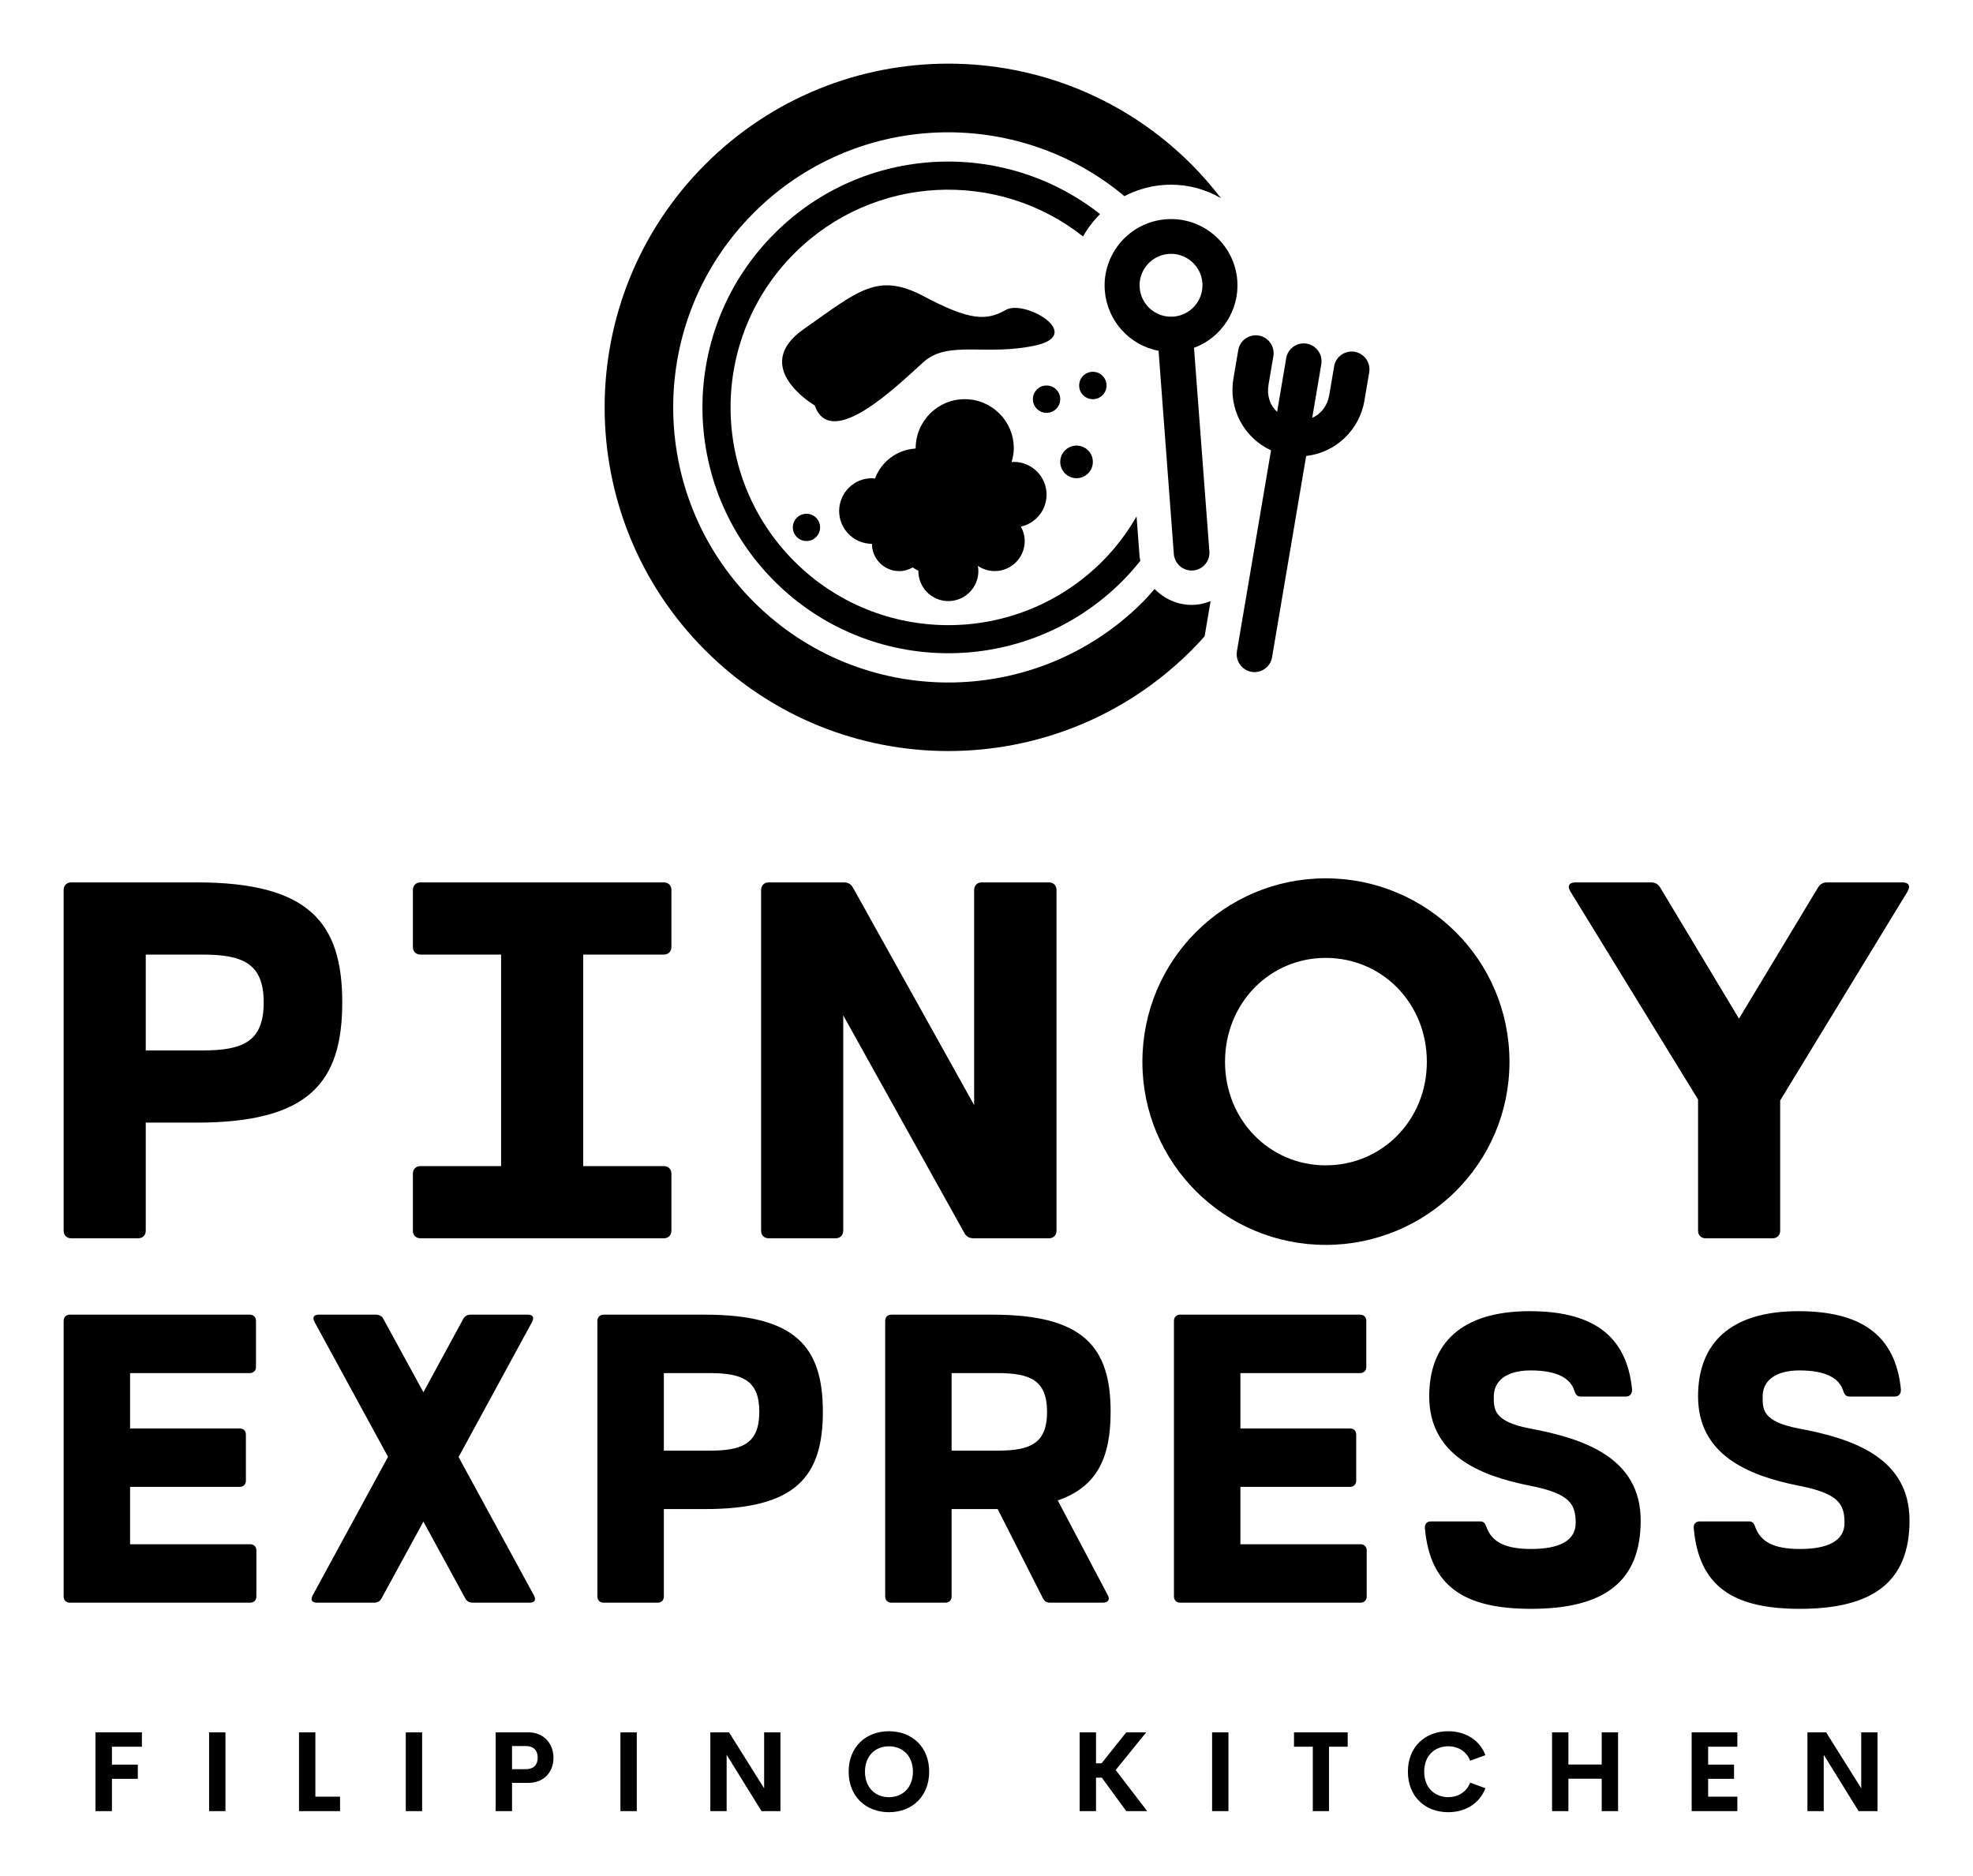 
        <svg xmlns="http://www.w3.org/2000/svg" xmlns:xlink="http://www.w3.org/1999/xlink" version="1.1" width="3206.897" height="3048.812" viewBox="0 0 3206.897 3048.812">
			
			<g transform="scale(10.345) translate(10, 10)">
				<defs id="SvgjsDefs14134"/><g id="SvgjsG14135" featureKey="symbolFeature-0" transform="matrix(1.8,0,0,1.8,55.086,-35.998)" fill="#000"><g xmlns="http://www.w3.org/2000/svg"><g><path d="M71.842,38.928c-0.24-3.188-3.029-5.587-6.217-5.347c-3.19,0.242-5.589,3.031-5.349,6.218    c0.198,2.628,2.144,4.78,4.694,5.262l1.334,17.752c0.074,0.849,0.822,1.488,1.67,1.424c0.414-0.031,0.793-0.223,1.064-0.541    c0.27-0.316,0.4-0.717,0.367-1.127l-1.342-17.768C70.467,43.918,72.037,41.512,71.842,38.928z M65.852,36.608    c1.51-0.114,2.83,1.021,2.943,2.53c0.113,1.509-1.021,2.829-2.531,2.942s-2.83-1.021-2.943-2.53    C63.206,38.042,64.342,36.722,65.852,36.608z"/><path d="M82.086,45.149c-0.412-0.069-0.826,0.026-1.166,0.269c-0.338,0.242-0.562,0.6-0.627,1.005l-0.422,2.49    c-0.16,0.941-0.709,1.661-1.49,2l0.795-4.687c0.137-0.843-0.436-1.645-1.275-1.787c-0.41-0.07-0.824,0.026-1.168,0.27    c-0.338,0.244-0.559,0.602-0.623,1.004l-0.793,4.681c-0.627-0.578-0.91-1.438-0.748-2.379l0.424-2.5    c0.135-0.842-0.438-1.642-1.275-1.784c-0.412-0.07-0.824,0.025-1.164,0.268c-0.34,0.242-0.562,0.601-0.629,1.006L71.5,47.514    c-0.441,2.598,0.928,5.155,3.287,6.237l-2.979,17.551c-0.133,0.842,0.439,1.642,1.277,1.784c0.41,0.069,0.824-0.026,1.164-0.269    c0.338-0.242,0.561-0.6,0.627-1.005l2.977-17.569c2.545-0.28,4.648-2.245,5.082-4.811l0.424-2.496    C83.496,46.094,82.924,45.292,82.086,45.149z"/></g><path d="M52.334,54.759c-0.066,0-0.128,0.016-0.193,0.02c0.112-0.386,0.193-0.786,0.193-1.209c0-2.366-1.917-4.284-4.283-4.284   s-4.283,1.918-4.283,4.284c0,0.008,0.002,0.015,0.002,0.023c-1.637,0.095-3.004,1.149-3.551,2.618   c-0.089-0.008-0.176-0.027-0.267-0.027c-1.58,0-2.863,1.282-2.863,2.863s1.283,2.863,2.863,2.863c0,1.316,1.067,2.383,2.384,2.383   c0.431,0,0.828-0.124,1.178-0.323c0.153,0.112,0.316,0.209,0.49,0.29c0,0.01-0.002,0.019-0.002,0.029   c0,1.447,1.172,2.62,2.618,2.62c1.447,0,2.621-1.173,2.621-2.62c0-0.155-0.02-0.306-0.047-0.454   c0.421,0.286,0.927,0.454,1.473,0.454c1.446,0,2.619-1.173,2.619-2.62c0-0.46-0.129-0.885-0.337-1.261   c1.282-0.282,2.244-1.421,2.244-2.789C55.193,56.04,53.914,54.759,52.334,54.759z"/><circle cx="34.236" cy="60.477" r="1.19"/><circle cx="57.811" cy="54.76" r="1.423"/><circle cx="55.193" cy="49.286" r="1.194"/><circle cx="59.234" cy="48.091" r="1.196"/><path d="M54.246,44.59c4.286-0.955-0.953-4.045-2.618-3.093c-1.664,0.953-3.098,0.953-7.146-1.19   c-4.047-2.144-5.716-0.477-10.479,2.857c-4.762,3.334,0.953,6.668,0.953,6.668c1.429,4.048,7.381-1.905,9.525-3.811   C46.628,44.116,49.959,45.545,54.246,44.59z"/><path d="M63.314,63.039l-0.265-3.517c-0.811,1.398-1.794,2.723-2.99,3.92c-7.423,7.423-19.458,7.423-26.88,0   c-7.424-7.425-7.424-19.459,0-26.881c6.887-6.888,17.74-7.373,25.2-1.478c0.402-0.718,0.904-1.374,1.485-1.953   c-8.423-6.628-20.655-6.073-28.421,1.694c-8.382,8.381-8.382,21.969,0,30.352c8.38,8.381,21.97,8.381,30.352,0   c0.569-0.569,1.092-1.167,1.584-1.78C63.359,63.275,63.325,63.161,63.314,63.039z"/><g><path d="M69.512,66.91c-0.416,0.163-0.852,0.285-1.311,0.319c-0.115,0.008-0.229,0.013-0.344,0.013    c-1.256,0-2.402-0.537-3.234-1.391c-0.336,0.38-0.66,0.768-1.023,1.131c-9.379,9.378-24.585,9.378-33.963,0    c-9.379-9.38-9.379-24.584,0-33.963c8.861-8.861,22.919-9.338,32.354-1.453c1.028-0.539,2.179-0.883,3.409-0.977    c0.223-0.017,0.445-0.025,0.664-0.025c1.576,0,3.061,0.432,4.35,1.174c-0.787-1.024-1.643-2.014-2.58-2.953    c-11.717-11.715-30.713-11.715-42.428,0c-11.716,11.716-11.716,30.711,0,42.428c11.715,11.715,30.711,11.714,42.428-0.001    c0.4-0.4,0.783-0.811,1.156-1.227L69.512,66.91z"/></g></g></g><g id="SvgjsG14136" featureKey="nameFeature-0" transform="matrix(1.997,0,0,1.997,-6.791,104.671)" fill="#000"><path d="M13.86 12 c8.82 0 11.46 3.14 11.46 9.44 c0 6.32 -2.64 9.46 -11.46 9.46 l-4 0 l0 8.5 c0 0.36 -0.24 0.6 -0.6 0.6 l-5.26 0 c-0.36 0 -0.6 -0.24 -0.6 -0.6 l0 -26.8 c0 -0.36 0.24 -0.6 0.6 -0.6 l9.86 0 z M14.32 25.22 c3.18 0 4.82 -0.68 4.82 -3.78 c0 -3.06 -1.64 -3.76 -4.82 -3.76 l-4.46 0 l0 7.54 l4.46 0 z M50.618 17.68 l-6.34 0 l0 16.64 l6.34 0 c0.36 0 0.6 0.24 0.6 0.6 l0 4.48 c0 0.36 -0.24 0.6 -0.6 0.6 l-19.14 0 c-0.36 0 -0.6 -0.24 -0.6 -0.6 l0 -4.48 c0 -0.36 0.24 -0.6 0.6 -0.6 l6.34 0 l0 -16.64 l-6.34 0 c-0.36 0 -0.6 -0.24 -0.6 -0.6 l0 -4.48 c0 -0.36 0.24 -0.6 0.6 -0.6 l19.14 0 c0.36 0 0.6 0.24 0.6 0.6 l0 4.48 c0 0.36 -0.24 0.6 -0.6 0.6 z M80.916 12 c0.36 0 0.6 0.24 0.6 0.6 l0 26.8 c0 0.36 -0.24 0.6 -0.6 0.6 l-5.92 0 c-0.32 0 -0.56 -0.12 -0.72 -0.4 l-9.54 -17.14 l0 16.94 c0 0.36 -0.24 0.6 -0.6 0.6 l-5.26 0 c-0.36 0 -0.6 -0.24 -0.6 -0.6 l0 -26.8 c0 -0.36 0.24 -0.6 0.6 -0.6 l5.9 0 c0.32 0 0.56 0.12 0.72 0.4 l9.54 17.12 l0 -16.92 c0 -0.36 0.24 -0.6 0.6 -0.6 l5.28 0 z M102.694 40.52 c-7.92 0 -14.42 -6.4 -14.42 -14.4 c0 -8.04 6.5 -14.44 14.42 -14.44 c7.94 0 14.46 6.4 14.46 14.44 c0 8 -6.52 14.4 -14.46 14.4 z M102.694 34.26 c4.46 0 7.96 -3.58 7.96 -8.14 c0 -4.6 -3.5 -8.18 -7.96 -8.18 c-4.42 0 -7.92 3.58 -7.92 8.18 c0 4.56 3.5 8.14 7.92 8.14 z M148.072 12 c0.48 0 0.66 0.26 0.4 0.72 l-10.02 16.44 l0 10.24 c0 0.36 -0.24 0.6 -0.6 0.6 l-5.26 0 c-0.36 0 -0.6 -0.24 -0.6 -0.6 l0 -10.32 l-10.04 -16.36 c-0.28 -0.46 -0.08 -0.72 0.4 -0.72 l5.94 0 c0.32 0 0.54 0.12 0.72 0.4 l6.2 10.32 l6.22 -10.32 c0.18 -0.28 0.4 -0.4 0.72 -0.4 l5.92 0 z"/></g><g id="SvgjsG14137" featureKey="nameFeature-1" transform="matrix(1.616,0,0,1.616,-5.494,177.159)" fill="#000"><path d="M21.54 34.32 c0.36 0 0.6 0.24 0.6 0.6 l0 4.48 c0 0.36 -0.24 0.6 -0.6 0.6 l-17.54 0 c-0.36 0 -0.6 -0.24 -0.6 -0.6 l0 -26.8 c0 -0.36 0.24 -0.6 0.6 -0.6 l17.5 0 c0.36 0 0.6 0.24 0.6 0.6 l0 4.48 c0 0.36 -0.24 0.6 -0.6 0.6 l-11.64 0 l0 5.38 l10.66 0 c0.36 0 0.6 0.24 0.6 0.6 l0 4.48 c0 0.36 -0.24 0.6 -0.6 0.6 l-10.66 0 l0 5.58 l11.68 0 z M49.118 39.28 c0.24 0.46 0.08 0.72 -0.4 0.72 l-5.54 0 c-0.32 0 -0.56 -0.12 -0.72 -0.4 l-4.08 -7.48 l-4.08 7.48 c-0.16 0.28 -0.4 0.4 -0.72 0.4 l-5.56 0 c-0.48 0 -0.64 -0.26 -0.4 -0.72 l7.32 -13.46 l-7.14 -13.1 c-0.24 -0.46 -0.08 -0.72 0.4 -0.72 l5.56 0 c0.32 0 0.56 0.12 0.72 0.4 l3.9 7.14 l3.88 -7.14 c0.16 -0.28 0.4 -0.4 0.72 -0.4 l5.56 0 c0.48 0 0.64 0.26 0.4 0.72 l-7.14 13.12 z M65.756 12 c8.82 0 11.46 3.14 11.46 9.44 c0 6.32 -2.64 9.46 -11.46 9.46 l-4 0 l0 8.5 c0 0.36 -0.24 0.6 -0.6 0.6 l-5.26 0 c-0.36 0 -0.6 -0.24 -0.6 -0.6 l0 -26.8 c0 -0.36 0.24 -0.6 0.6 -0.6 l9.86 0 z M66.216 25.22 c3.18 0 4.82 -0.68 4.82 -3.78 c0 -3.06 -1.64 -3.76 -4.82 -3.76 l-4.46 0 l0 7.54 l4.46 0 z M100.054 30.06 l4.88 9.24 c0.22 0.42 -0.02 0.7 -0.48 0.7 l-5.16 0 c-0.34 0 -0.54 -0.14 -0.7 -0.46 l-4.38 -8.64 l-0.48 0 l-4 0 l0 8.5 c0 0.36 -0.24 0.6 -0.6 0.6 l-5.26 0 c-0.36 0 -0.6 -0.24 -0.6 -0.6 l0 -26.8 c0 -0.36 0.24 -0.6 0.6 -0.6 l9.86 0 c8.82 0 11.46 3.14 11.46 9.44 c0 4.44 -1.3 7.3 -5.14 8.62 z M89.734 17.68 l0 7.54 l4.46 0 c3.18 0 4.82 -0.68 4.82 -3.78 c0 -3.06 -1.64 -3.76 -4.82 -3.76 l-4.46 0 z M129.492 34.32 c0.36 0 0.6 0.24 0.6 0.6 l0 4.48 c0 0.36 -0.24 0.6 -0.6 0.6 l-17.54 0 c-0.36 0 -0.6 -0.24 -0.6 -0.6 l0 -26.8 c0 -0.36 0.24 -0.6 0.6 -0.6 l17.5 0 c0.36 0 0.6 0.24 0.6 0.6 l0 4.48 c0 0.36 -0.24 0.6 -0.6 0.6 l-11.64 0 l0 5.38 l10.66 0 c0.36 0 0.6 0.24 0.6 0.6 l0 4.48 c0 0.36 -0.24 0.6 -0.6 0.6 l-10.66 0 l0 5.58 l11.68 0 z M145.93 23.06 c5.26 0.98 10.8 2.82 10.8 8.96 c0 5.98 -3.6 8.58 -10.66 8.58 c-6.58 0 -9.82 -2.24 -10.32 -7.84 c-0.04 -0.4 0.2 -0.66 0.56 -0.66 l4.82 0 c0.36 0 0.5 0.22 0.6 0.54 c0.52 1.44 1.8 2.14 4.34 2.14 c2.68 0 4.34 -0.76 4.34 -2.54 c0 -1.86 -0.6 -2.86 -4.48 -3.62 c-4.96 -0.98 -9.76 -3.04 -9.76 -8.68 c0 -5.16 3.14 -8.28 9.76 -8.28 c5.9 0 9.42 2.18 9.96 7.58 c0.04 0.4 -0.2 0.72 -0.56 0.72 l-4.46 0 c-0.36 0 -0.5 -0.28 -0.6 -0.6 c-0.38 -1.16 -1.64 -1.94 -4.24 -1.94 c-2.38 0 -3.58 1.04 -3.58 2.52 c0 1.2 -0.08 2.44 3.48 3.12 z M172.068 23.06 c5.26 0.98 10.8 2.82 10.8 8.96 c0 5.98 -3.6 8.58 -10.66 8.58 c-6.58 0 -9.82 -2.24 -10.32 -7.84 c-0.04 -0.4 0.2 -0.66 0.56 -0.66 l4.82 0 c0.36 0 0.5 0.22 0.6 0.54 c0.52 1.44 1.8 2.14 4.34 2.14 c2.68 0 4.34 -0.76 4.34 -2.54 c0 -1.86 -0.6 -2.86 -4.48 -3.62 c-4.96 -0.98 -9.76 -3.04 -9.76 -8.68 c0 -5.16 3.14 -8.28 9.76 -8.28 c5.9 0 9.42 2.18 9.96 7.58 c0.04 0.4 -0.2 0.72 -0.56 0.72 l-4.46 0 c-0.36 0 -0.5 -0.28 -0.6 -0.6 c-0.38 -1.16 -1.64 -1.94 -4.24 -1.94 c-2.38 0 -3.58 1.04 -3.58 2.52 c0 1.2 -0.08 2.44 3.48 3.12 z"/></g><g id="SvgjsG14138" featureKey="sloganFeature-0" transform="matrix(0.877,0,0,0.877,3.399,257.007)" fill="#000"><path d="M10.146 8.467 l-5.371 0 l0 3.203 l4.639 0 l0 2.549 l-4.639 0 l0 5.781 l-2.949 0 l0 -14.111 l8.32 0 l0 2.578 z M22.183 20 l0 -14.111 l2.93 0 l0 14.111 l-2.93 0 z M41.221 17.412 l4.424 0 l0 2.588 l-7.354 0 l0 -14.111 l2.93 0 l0 11.523 z M57.417 20 l0 -14.111 l2.93 0 l0 14.111 l-2.93 0 z M79.395 5.889 c2.764 0 4.482 2.051 4.482 4.561 c0 2.568 -1.719 4.492 -4.482 4.492 l-2.939 0 l0 5.059 l-2.93 0 l0 -14.111 l5.869 0 z M78.906 12.49 c1.465 0 2.148 -0.811 2.148 -2.08 c0 -1.221 -0.684 -2.07 -2.148 -2.07 l-2.451 0 l0 4.15 l2.451 0 z M95.874 20 l0 -14.111 l2.93 0 l0 14.111 l-2.93 0 z M121.621 5.889 l2.92 0 l0 14.111 l-3.389 0 l-6.25 -10.088 l0 10.088 l-2.92 0 l0 -14.111 l3.35 0 l6.289 10.029 l0 -10.029 z M143.98 20.195 c-4.15 0 -7.217 -2.832 -7.217 -7.256 c0 -4.434 3.066 -7.246 7.217 -7.246 c4.141 0 7.207 2.812 7.207 7.246 c0 4.424 -3.066 7.256 -7.207 7.256 z M143.98 17.51 c2.432 0 4.297 -1.709 4.297 -4.57 c0 -2.852 -1.865 -4.551 -4.297 -4.551 s-4.297 1.699 -4.297 4.551 c0 2.861 1.865 4.57 4.297 4.57 z M186.499 20 l-4.385 -5.996 l-1.035 0 l0 5.996 l-2.93 0 l0 -14.111 l2.93 0 l0 5.547 l0.996 0 l4.424 -5.547 l3.574 0 l-5.469 6.748 l5.635 7.363 l-3.74 0 z M201.875 20 l0 -14.111 l2.93 0 l0 14.111 l-2.93 0 z M226.167 5.889 l0 2.578 l-3.35 0 l0 11.533 l-2.9 0 l0 -11.533 l-3.369 0 l0 -2.578 l9.619 0 z M244.17 20.195 c-4.15 0 -7.217 -2.822 -7.217 -7.256 s3.066 -7.246 7.217 -7.246 c3.144 0 5.664 1.611 6.67 4.287 l-2.734 0.996 c-0.625 -1.641 -2.119 -2.588 -3.936 -2.588 c-2.432 0 -4.297 1.699 -4.297 4.551 s1.865 4.561 4.297 4.561 c1.816 0 3.311 -0.957 3.936 -2.598 l2.734 0.996 c-1.006 2.676 -3.525 4.297 -6.67 4.297 z M271.675 5.889 l2.93 0 l0 14.111 l-2.93 0 l0 -5.801 l-5.967 0 l0 5.801 l-2.93 0 l0 -14.111 l2.93 0 l0 5.762 l5.967 0 l0 -5.762 z M295.977 8.467 l-5.234 0 l0 3.203 l4.639 0 l0 2.549 l-4.639 0 l0 3.193 l5.234 0 l0 2.588 l-8.184 0 l0 -14.111 l8.184 0 l0 2.578 z M318.169 5.889 l2.92 0 l0 14.111 l-3.389 0 l-6.25 -10.088 l0 10.088 l-2.92 0 l0 -14.111 l3.35 0 l6.289 10.029 l0 -10.029 z"/></g>
			</g>
		</svg>
	